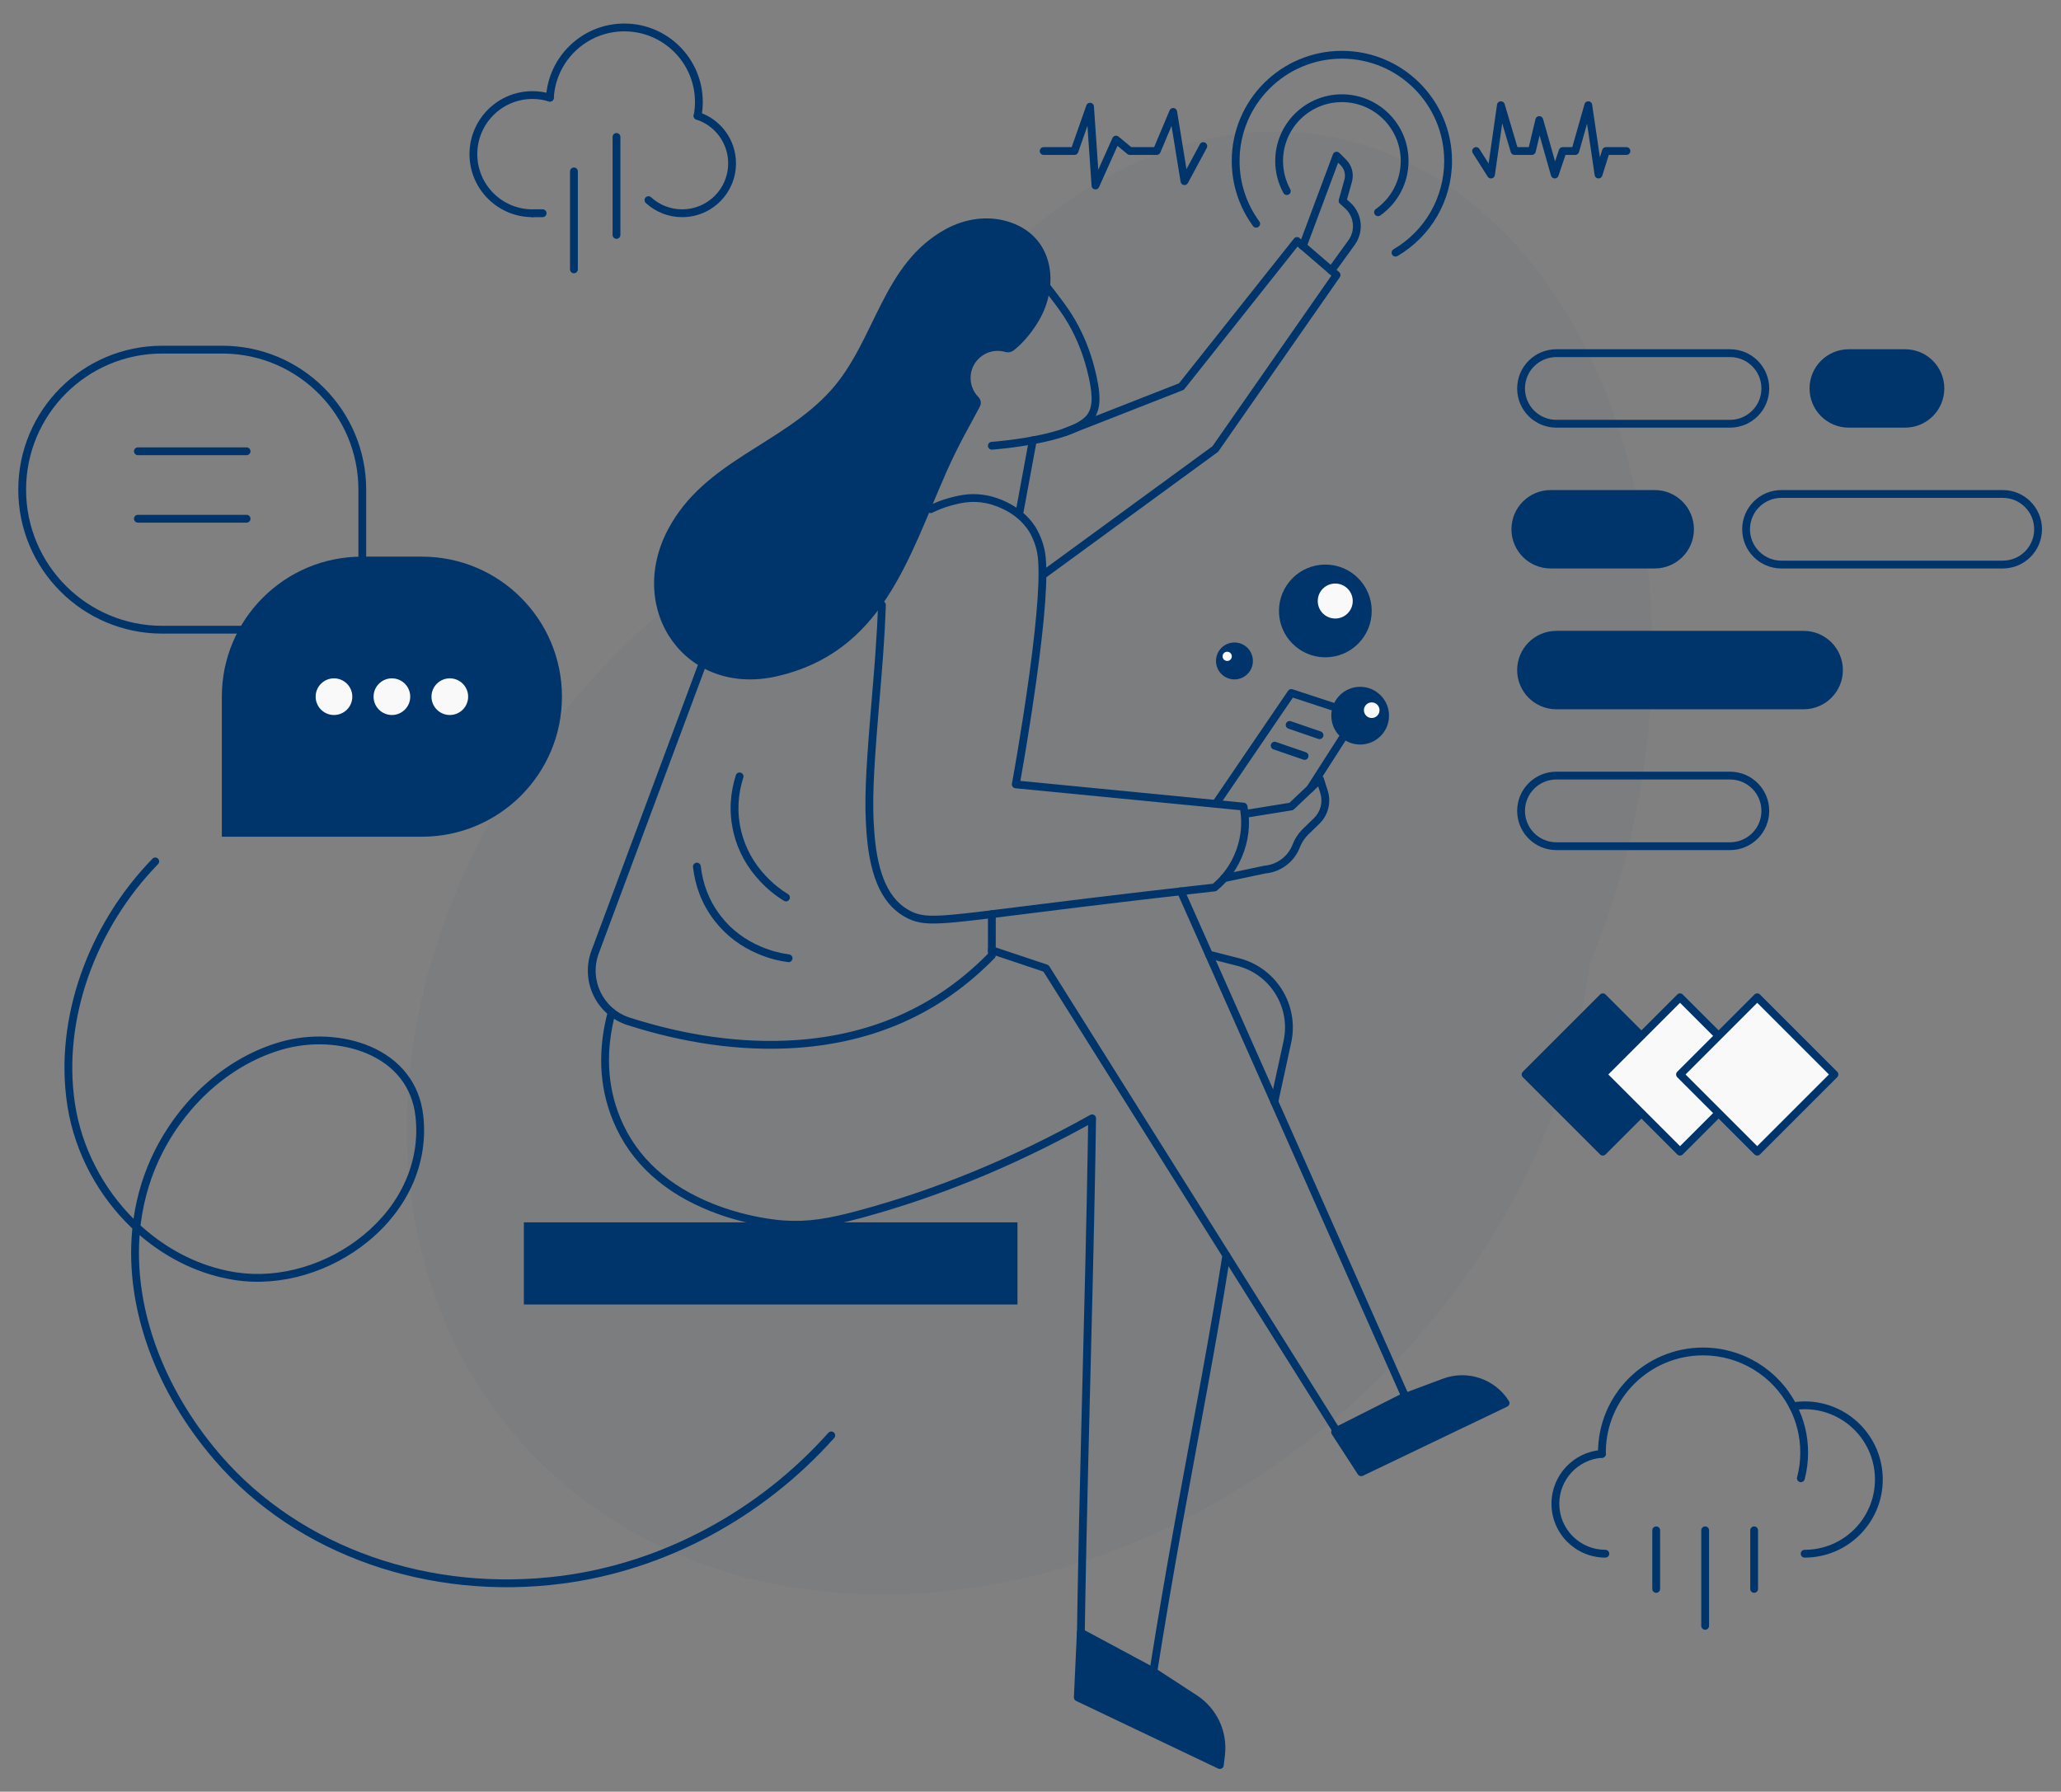 <svg viewBox="114.975 122.427 792.05 688.652" xmlns="http://www.w3.org/2000/svg" xmlns:blush="http://design.blush" overflow="visible" xmlns:xlink="http://www.w3.org/1999/xlink" width="792.05px" height="688.652px"><rect x="114.975" y="122.427" width="792.05" height="688.652" fill="#808080" stroke="none"/><g id="Master/Scenes/Communication" stroke="none" stroke-width="1" fill="none" fill-rule="evenodd" blush:i="0"><g id="Background" transform="translate(271, 173) scale(1 1)" fill="#00356b" blush:width="479" blush:height="563" blush:component="Background" blush:i="0.0" blush:value="1"><g id="Background/1" stroke="none" stroke-width="1" fill="none" fill-rule="evenodd" blush:i="0.0.0"><path d="M401.585,21.622 C324.481,-31.529 222.87,16.932 174.633,129.863 L174.597,129.947 C172.327,135.265 168.47,139.362 163.384,141.797 C138.795,153.569 115.027,169.313 93.18,188.984 C-8.188,280.257 -29.867,421.435 44.757,504.314 C119.382,587.193 262.052,580.389 363.421,489.117 C415.428,442.289 446.46,382.325 454.271,323.837 C454.585,321.484 455.157,319.254 455.993,317.194 C501.368,205.349 477.522,73.968 401.585,21.622" id="Fill-3" fill-opacity=".04" fill="#00356b" blush:i="0.0.0.0"/></g></g><g id="Group-88" transform="translate(123, 132)" blush:i="0.1"><path d="M378.342,125.704 C377.018,125.316 375.584,125.184 374.099,125.365 C369.632,125.907 365.914,129.399 365.138,133.832 C364.508,137.429 365.723,140.768 367.993,143.06 C368.933,144.009 369.181,145.44 368.571,146.628 C365.411,152.792 360.589,160.702 355.573,172.098 C340.924,205.377 331.02,241.065 290.578,250.35 C255.523,258.399 232.31,224.91 248.707,193.9 C262.675,167.485 292.543,161.36 311.347,140.385 C328.478,121.274 330.936,91.807 355.498,78.452 C362.587,74.598 370.88,73.246 378.66,75.388 C396.925,80.415 399.545,99.867 390.98,114.06 C387.81,119.313 384.329,122.884 381.644,125.011 C380.714,125.747 379.482,126.038 378.342,125.704" id="Fill-1" fill="#00356b" blush:i="0.1.0"/><path d="M391.381,96.901 C392.042,96.402 392.983,96.533 393.483,97.194 L394.899,99.047 L397.739,102.725 C401.429,107.53 403.304,110.202 405.243,113.561 C408.401,119.028 410.836,125.094 412.547,131.598 C412.856,132.775 413.143,133.973 413.408,135.195 C415.221,143.562 415.031,149.092 411.018,152.922 C407.678,156.111 401.418,158.523 393.001,160.377 C388.676,161.33 384.053,162.071 379.43,162.627 L378.074,162.784 C377.189,162.883 376.346,162.971 375.551,163.047 L373.931,163.192 L373.253,163.245 C372.427,163.303 371.71,162.681 371.652,161.854 C371.594,161.028 372.217,160.311 373.043,160.253 L373.916,160.183 C374.154,160.163 374.413,160.14 374.689,160.115 L375.859,160.003 C376.862,159.902 377.938,159.784 379.072,159.648 C383.605,159.103 388.136,158.377 392.356,157.447 L393.422,157.207 C400.791,155.499 406.251,153.325 408.946,150.752 C411.912,147.922 412.074,143.203 410.476,135.831 C410.22,134.651 409.944,133.495 409.645,132.361 C408,126.107 405.665,120.289 402.645,115.061 L402.326,114.515 C400.519,111.447 398.647,108.821 395.029,104.121 L392.342,100.644 C391.993,100.191 391.687,99.791 391.388,99.397 L391.089,99.003 C390.59,98.342 390.721,97.401 391.381,96.901 Z" id="Stroke-3" fill="#00356b" fill-rule="nonzero" blush:i="0.1.1"/><path d="M387.416,159.405 C387.566,158.591 388.349,158.052 389.163,158.203 C389.93,158.345 390.452,159.046 390.385,159.808 L390.365,159.951 L385.319,187.235 C385.169,188.05 384.386,188.588 383.572,188.437 C382.805,188.295 382.283,187.594 382.35,186.833 L382.37,186.689 L387.416,159.405 Z" id="Stroke-5" fill="#00356b" fill-rule="nonzero" blush:i="0.1.2"/><path d="M489.246,82.12 C489.745,81.493 490.64,81.374 491.282,81.824 L491.399,81.916 L506.606,94.991 C507.151,95.459 507.282,96.241 506.939,96.857 L506.859,96.986 L460.252,163.861 C460.188,163.951 460.116,164.035 460.034,164.109 L459.906,164.214 L393.924,212.433 C393.255,212.922 392.317,212.776 391.828,212.107 C391.368,211.478 391.47,210.609 392.041,210.102 L392.154,210.011 L457.932,161.941 L503.622,96.381 L490.625,85.206 L447.168,139.937 C447.036,140.103 446.871,140.238 446.684,140.335 L446.54,140.401 L401.749,157.954 C400.978,158.256 400.108,157.876 399.806,157.104 C399.521,156.378 399.841,155.565 400.523,155.22 L400.655,155.161 L445.07,137.754 L489.246,82.12 Z" id="Stroke-7" fill="#00356b" fill-rule="nonzero" blush:i="0.1.3"/><path d="M504.223,49.731 C504.588,48.754 505.801,48.45 506.583,49.099 L506.686,49.193 L509.284,51.779 C511.443,53.928 512.316,57.043 511.605,59.989 L511.528,60.282 L509.622,67.125 L510.859,68.237 C515.446,72.361 516.247,79.232 512.779,84.293 L512.593,84.558 L504.83,95.277 C504.344,95.948 503.406,96.098 502.735,95.612 C502.104,95.155 501.934,94.297 502.321,93.638 L502.4,93.517 L510.163,82.798 C512.888,79.036 512.401,73.855 509.065,70.665 L508.853,70.468 L506.925,68.733 C506.537,68.384 506.361,67.861 506.452,67.353 L506.483,67.216 L508.638,59.477 C509.169,57.574 508.674,55.537 507.346,54.09 L507.168,53.905 L506.219,52.961 L494.065,85.504 C493.793,86.234 493.011,86.626 492.273,86.428 L492.135,86.384 C491.405,86.111 491.013,85.33 491.211,84.592 L491.255,84.454 L504.223,49.731 Z" id="Stroke-9" fill="#00356b" fill-rule="nonzero" blush:i="0.1.4"/><path d="M356.788,181.814 C362.118,180.348 366.093,179.888 371.231,180.833 L371.749,180.938 C372.369,181.07 373.052,181.241 373.877,181.487 C375.48,181.963 377.135,182.589 378.792,183.389 C383.221,185.527 387.008,188.569 389.728,192.686 L390.015,193.131 C390.147,193.342 390.364,193.714 390.637,194.229 C391.086,195.074 391.533,196.023 391.951,197.056 C392.655,198.799 393.203,200.606 393.532,202.438 L393.621,202.964 C394.924,211.232 393.487,228.89 390.13,252.859 C389.068,260.445 387.869,268.238 386.606,275.938 L386.061,279.232 C385.796,280.817 385.537,282.35 385.284,283.822 L384.4,288.909 L384.105,290.571 L470.026,298.957 C470.69,299.022 471.232,299.518 471.355,300.174 C472.354,305.508 472.255,311.285 470.113,317.55 C467.824,324.209 464.065,329.026 459.695,332.683 C459.469,332.873 459.192,332.991 458.899,333.024 L449.614,334.071 C436.004,335.617 422.339,337.222 407.431,339.046 L372.925,343.341 C365.983,344.191 361.501,344.691 357.927,345.001 L356.338,345.131 C348.553,345.726 344.855,345.321 341.126,343.564 L340.811,343.413 C331.3,338.724 326.507,328.24 325.086,311.779 L324.977,310.425 C324.115,299.09 324.558,288.795 326.589,263.998 L327.822,249.075 C327.998,246.877 328.147,244.936 328.29,242.986 L328.381,241.729 C328.884,234.732 329.221,228.629 329.401,222.882 C329.427,222.054 330.119,221.404 330.947,221.43 C331.775,221.456 332.425,222.148 332.4,222.976 L332.333,224.92 C332.153,229.817 331.862,234.999 331.456,240.78 L331.22,244.044 C331.002,246.981 330.763,249.983 330.435,253.946 L329.526,264.889 C327.555,289.037 327.131,299.171 327.968,310.198 L328.026,310.933 C329.305,326.8 333.681,336.553 342.135,340.72 L342.405,340.85 C345.582,342.348 348.821,342.7 356.148,342.137 L357.67,342.012 C360.247,341.788 363.315,341.463 367.471,340.975 L402.966,336.571 L411.105,335.576 C425.138,333.87 438.135,332.352 451.132,330.88 L458.11,330.093 L458.142,330.067 C461.846,326.876 465.041,322.735 467.075,317.141 L467.275,316.577 C469.032,311.438 469.281,306.652 468.649,302.199 L468.593,301.831 L382.195,293.399 C381.321,293.314 380.707,292.5 380.865,291.637 L381.405,288.619 L382.029,285.049 C382.373,283.062 382.732,280.951 383.102,278.737 C384.561,269.999 385.949,261.084 387.159,252.443 L387.575,249.432 C390.651,226.853 391.894,210.231 390.58,202.971 C390.289,201.354 389.8,199.742 389.169,198.18 C388.855,197.403 388.523,196.68 388.188,196.022 L387.987,195.635 C387.75,195.188 387.57,194.879 387.476,194.73 C385.067,190.907 381.602,188.077 377.488,186.091 C375.983,185.364 374.478,184.795 373.022,184.362 C372.067,184.078 371.336,183.907 370.678,183.781 C366.085,182.937 362.516,183.35 357.578,184.708 C355.073,185.387 352.63,186.322 350.271,187.481 C349.527,187.847 348.628,187.54 348.263,186.797 C347.898,186.053 348.204,185.154 348.948,184.789 C351.476,183.547 354.097,182.543 356.788,181.814 Z" id="Stroke-11" fill="#00356b" fill-rule="nonzero" blush:i="0.1.5"/><path d="M498.228,288.872 C498.997,288.144 500.242,288.426 500.64,289.378 L500.687,289.505 L502.219,294.299 C503.624,298.708 502.472,303.522 499.248,306.815 L499.014,307.047 L494.832,311.099 C493.48,312.409 492.408,313.977 491.679,315.707 L491.517,316.109 C489.386,321.637 484.344,325.496 478.473,326.123 L478.228,326.146 L462.678,329.437 C461.915,329.599 461.165,329.149 460.937,328.42 L460.9,328.28 C460.738,327.518 461.188,326.767 461.917,326.539 L462.057,326.502 L477.69,323.194 L477.874,323.167 C482.64,322.764 486.771,319.734 488.597,315.333 L488.718,315.031 C489.546,312.879 490.806,310.919 492.418,309.27 L492.745,308.945 L496.927,304.892 C499.434,302.463 500.396,298.858 499.452,295.514 L499.361,295.211 L498.555,292.69 L489.253,301.487 C489.071,301.659 488.849,301.782 488.609,301.846 L488.462,301.878 L470.679,304.757 C469.861,304.889 469.091,304.333 468.959,303.516 C468.834,302.746 469.319,302.018 470.058,301.825 L470.2,301.795 L487.525,298.99 L498.228,288.872 Z" id="Stroke-13" fill="#00356b" fill-rule="nonzero" blush:i="0.1.6"/><path d="M260.094,246.243 C260.383,245.467 261.247,245.072 262.024,245.361 C262.754,245.634 263.147,246.415 262.95,247.153 L262.906,247.291 L222.087,356.857 C218.309,366.996 223.728,378.261 233.989,381.553 C254.638,388.175 276.475,391.667 297.985,390.183 C325.881,388.258 350.613,378.051 370.839,357.818 L371.647,357 L371.648,341.805 C371.648,341.025 372.243,340.385 373.003,340.312 L373.148,340.305 C373.928,340.305 374.568,340.9 374.641,341.661 L374.648,341.805 L374.648,357.612 C374.648,358.002 374.496,358.377 374.224,358.657 C353.229,380.282 327.36,391.163 298.192,393.175 C276.257,394.689 254.057,391.139 233.073,384.409 C221.297,380.631 215.028,367.808 219.147,356.162 L219.275,355.809 L260.094,246.243 Z" id="Stroke-15" fill="#00356b" fill-rule="nonzero" blush:i="0.1.7"/><path d="M225.587,379.112 C225.801,378.312 226.623,377.836 227.423,378.05 C228.224,378.264 228.699,379.086 228.485,379.887 C224.891,393.338 224.958,407.099 230.385,420.173 C236.858,435.784 249.395,446.449 265.863,453.058 C271.818,455.448 277.931,457.151 283.92,458.277 C286.128,458.692 288.2,459.006 290.102,459.231 L291.21,459.355 C292.02,459.439 292.708,459.496 293.263,459.531 C302.474,460.121 309.994,458.993 323.212,455.371 C350.973,447.76 379.901,436.287 410.949,418.961 C411.958,418.398 413.197,419.138 413.18,420.293 L412.915,436.514 C412.662,450.726 412.348,465.247 411.872,485.023 L410.181,553.268 C409.651,575.187 409.317,590.672 409.05,606.153 L408.845,618.809 L433.803,632.216 L434.034,630.769 C436.84,613.169 439.661,596.631 442.843,578.909 L445.534,564.131 C448.353,548.794 452.437,526.769 452.64,525.663 L453.875,518.896 C456.994,501.719 459.416,487.615 461.769,472.706 C461.899,471.888 462.667,471.33 463.485,471.459 C464.303,471.588 464.862,472.356 464.733,473.174 L464.187,476.608 C461.815,491.439 459.327,505.762 456.094,523.455 L446.5,575.528 L446.436,575.881 C442.778,596.136 439.613,614.677 436.436,634.773 C436.274,635.793 435.154,636.349 434.244,635.86 L406.623,621.02 C406.17,620.777 405.876,620.321 405.837,619.815 L405.832,619.676 L406.097,603.449 C406.407,586.014 406.81,568.113 407.49,540.606 L409.043,477.804 C409.495,458.663 409.787,444.467 410.03,429.776 L410.14,422.838 L409.531,423.174 C379.828,439.475 352.025,450.474 325.298,457.907 L324.005,458.264 L322.527,458.665 C309.913,462.051 302.316,463.117 293.072,462.525 L292.402,462.478 C290.093,462.3 287.016,461.912 283.366,461.226 C277.194,460.065 270.895,458.31 264.745,455.842 C247.588,448.956 234.432,437.765 227.614,421.322 C221.905,407.57 221.835,393.153 225.587,379.112 Z" id="Stroke-17" fill="#00356b" fill-rule="nonzero" blush:i="0.1.8"/><path d="M445.179,331.628 C445.891,331.311 446.718,331.595 447.093,332.261 L447.158,332.39 L533.354,526.5 C533.66,527.188 533.407,527.987 532.781,528.379 L532.659,528.448 L506.303,541.749 C505.655,542.076 504.874,541.89 504.439,541.325 L504.357,541.208 L392.973,363.871 L372.672,357.078 C371.933,356.831 371.514,356.063 371.686,355.319 L371.726,355.18 C371.973,354.44 372.741,354.021 373.485,354.194 L373.624,354.233 L394.433,361.196 C394.715,361.291 394.962,361.466 395.143,361.7 L395.228,361.821 L506.171,538.455 L530.033,526.412 L444.416,333.607 C444.1,332.895 444.384,332.068 445.049,331.693 L445.179,331.628 Z" id="Stroke-19" fill="#00356b" fill-rule="nonzero" blush:i="0.1.9"/><path d="M486.985,255.935 C487.335,255.421 487.96,255.181 488.556,255.316 L488.693,255.354 L514.13,263.71 C515.017,264.001 515.415,265.015 514.995,265.824 L514.925,265.944 L496.74,294.346 C496.294,295.043 495.366,295.247 494.668,294.8 C494.012,294.38 493.793,293.533 494.142,292.853 L494.214,292.728 L511.354,265.955 L488.829,258.555 L460.528,300.121 C460.089,300.766 459.237,300.96 458.567,300.592 L458.444,300.517 C457.799,300.078 457.604,299.225 457.973,298.556 L458.048,298.433 L486.985,255.935 Z" id="Stroke-21" fill="#00356b" fill-rule="nonzero" blush:i="0.1.10"/><path d="M507.665,26.678 C521.812,26.678 533.28,38.147 533.28,52.294 C533.28,60.722 529.177,68.464 522.42,73.235 C521.743,73.713 520.807,73.551 520.329,72.875 C519.852,72.198 520.013,71.262 520.69,70.784 C526.659,66.57 530.28,59.737 530.28,52.294 C530.28,39.804 520.155,29.678 507.665,29.678 C495.175,29.678 485.05,39.804 485.05,52.294 C485.05,56.143 486.012,59.85 487.822,63.15 C488.22,63.877 487.954,64.788 487.228,65.187 C486.502,65.585 485.59,65.319 485.192,64.593 C483.14,60.853 482.05,56.651 482.05,52.294 C482.05,38.147 493.518,26.678 507.665,26.678 Z" id="Stroke-23" fill="#00356b" fill-rule="nonzero" blush:i="0.1.11"/><path d="M407.332,617.921 L406.174,642.827 L460.763,668.834 L461.228,664.987 C462.266,656.412 458.337,647.992 451.1,643.278 L434.954,632.761 L407.332,617.921 Z" id="Fill-25" fill="#00356b" blush:i="0.1.12"/><path d="M405.834,617.852 L404.676,642.758 C404.647,643.361 404.984,643.922 405.529,644.181 L460.118,670.188 C461.044,670.63 462.129,670.032 462.252,669.014 L462.717,665.167 C463.824,656.025 459.635,647.048 451.919,642.021 L435.773,631.504 L435.664,631.44 L408.042,616.6 C407.069,616.077 405.885,616.749 405.834,617.852 Z M408.719,620.369 L434.187,634.052 L450.281,644.535 L450.617,644.758 C457.16,649.199 460.692,656.934 459.739,664.807 L459.523,666.582 L407.718,641.901 L408.719,620.369 Z" id="Stroke-27" fill="#00356b" fill-rule="nonzero" blush:i="0.1.13"/><path d="M505.053,540.878 L515.075,556.306 L570.584,529.701 C565.594,521.8 555.746,518.482 546.992,521.753 L531.408,527.577 L505.053,540.878 Z" id="Fill-29" fill="#00356b" blush:i="0.1.14"/><path d="M530.882,526.172 L530.732,526.238 L504.377,539.539 C503.58,539.941 503.308,540.947 503.795,541.695 L513.817,557.123 C514.227,557.756 515.043,557.985 515.723,557.659 L571.232,531.054 C572.041,530.666 572.331,529.659 571.852,528.9 C566.482,520.399 555.886,516.829 546.467,520.348 L530.882,526.172 Z M568.343,529.111 L515.614,554.384 L507.221,541.463 L532.01,528.953 L547.517,523.158 C555.019,520.355 563.391,522.789 568.244,528.983 L568.343,529.111 Z" id="Stroke-31" fill="#00356b" fill-rule="nonzero" blush:i="0.1.15"/><path d="M455.14,356.958 C455.333,356.202 456.068,355.728 456.823,355.846 L456.965,355.875 L468.138,358.727 C482.326,362.347 491.153,376.446 488.275,390.75 L488.184,391.184 L483.172,414.2 C482.996,415.009 482.197,415.522 481.388,415.346 C480.626,415.18 480.126,414.463 480.217,413.704 L480.241,413.561 L485.253,390.545 C488.028,377.801 480.319,365.147 467.777,361.734 L467.396,361.634 L456.223,358.782 C455.42,358.577 454.935,357.76 455.14,356.958 Z" id="Stroke-33" fill="#00356b" fill-rule="nonzero" blush:i="0.1.16"/><path d="M259.622,322.009 C260.445,321.915 261.189,322.506 261.283,323.329 C262.026,329.816 264.226,336.328 268.923,342.439 C273.106,347.88 278.432,351.738 284.454,354.285 C288.453,355.977 291.979,356.825 295.229,357.252 C296.05,357.36 296.628,358.114 296.52,358.935 C296.412,359.756 295.659,360.335 294.837,360.227 C291.342,359.767 287.565,358.859 283.285,357.048 C276.811,354.309 271.065,350.148 266.545,344.268 C261.471,337.667 259.102,330.654 258.303,323.67 C258.208,322.847 258.799,322.103 259.622,322.009 Z" id="Stroke-35" fill="#00356b" fill-rule="nonzero" blush:i="0.1.17"/><path d="M274.764,288.393 C275.013,287.603 275.855,287.165 276.645,287.414 C277.435,287.663 277.874,288.505 277.625,289.295 C275.661,295.522 275.019,302.366 276.822,309.861 C278.426,316.533 281.72,322.225 286.182,327.004 C289.146,330.178 292.021,332.387 294.816,334.102 C295.522,334.535 295.743,335.458 295.31,336.165 C294.877,336.871 293.953,337.092 293.247,336.659 C290.241,334.815 287.161,332.448 283.99,329.051 C279.193,323.914 275.639,317.773 273.905,310.562 C271.958,302.468 272.65,295.097 274.764,288.393 Z" id="Stroke-37" fill="#00356b" fill-rule="nonzero" blush:i="0.1.18"/><polygon id="Fill-39" fill="#00356b" points="193.297 491.817 382.992 491.817 382.992 460.247 193.297 460.247" blush:i="0.1.19"/><path d="M507.665,9.973 C531.038,9.973 549.986,28.921 549.986,52.294 C549.986,67.493 541.906,81.29 529.031,88.834 C528.316,89.253 527.397,89.013 526.978,88.298 C526.559,87.583 526.799,86.664 527.514,86.245 C539.479,79.234 546.986,66.417 546.986,52.294 C546.986,30.577 529.381,12.973 507.665,12.973 C485.949,12.973 468.343,30.577 468.343,52.294 C468.343,60.77 471.03,68.837 475.937,75.525 C476.427,76.193 476.283,77.132 475.615,77.622 C474.947,78.112 474.008,77.968 473.518,77.3 C468.237,70.101 465.343,61.413 465.343,52.294 C465.343,28.92 484.292,9.973 507.665,9.973 Z" id="Stroke-41" fill="#00356b" fill-rule="nonzero" blush:i="0.1.20"/><path d="M77.382,123.313 L54.324,123.313 C23.769,123.313 -1,148.082 -1,178.636 C-1,209.191 23.769,233.96 54.324,233.96 L131.206,233.96 C132.034,233.96 132.706,233.289 132.706,232.46 L132.706,178.636 C132.706,148.082 107.937,123.313 77.382,123.313 Z M78.247,126.32 C106.746,126.782 129.706,150.028 129.706,178.636 L129.706,230.96 L54.324,230.96 C25.426,230.96 2,207.534 2,178.636 C2,149.739 25.426,126.313 54.324,126.313 L77.382,126.313 L78.247,126.32 Z" id="Stroke-42" fill="#00356b" fill-rule="nonzero" blush:i="0.1.21"/><path d="M86.744,162.377 C87.572,162.377 88.244,163.049 88.244,163.877 C88.244,164.657 87.649,165.298 86.888,165.371 L86.744,165.377 L44.962,165.377 C44.133,165.377 43.462,164.706 43.462,163.877 C43.462,163.098 44.057,162.457 44.817,162.384 L44.962,162.377 L86.744,162.377 Z" id="Stroke-43" fill="#00356b" fill-rule="nonzero" blush:i="0.1.22"/><path d="M86.744,188.306 C87.572,188.306 88.244,188.978 88.244,189.806 C88.244,190.586 87.649,191.227 86.888,191.299 L86.744,191.306 L44.962,191.306 C44.133,191.306 43.462,190.635 43.462,189.806 C43.462,189.026 44.057,188.386 44.817,188.313 L44.962,188.306 L86.744,188.306 Z" id="Stroke-44" fill="#00356b" fill-rule="nonzero" blush:i="0.1.23"/><path d="M77.229,312.021 L154.111,312.021 C183.837,312.021 207.935,287.923 207.935,258.197 C207.935,228.471 183.837,204.374 154.111,204.374 L131.053,204.374 C101.327,204.374 77.229,228.471 77.229,258.197 L77.229,312.021 Z" id="Fill-45" fill="#00356b" blush:i="0.1.24"/><path d="M127.369,258.197 C127.369,262.088 124.215,265.242 120.324,265.242 C116.433,265.242 113.279,262.088 113.279,258.197 C113.279,254.306 116.433,251.152 120.324,251.152 C124.215,251.152 127.369,254.306 127.369,258.197" id="Fill-46" fill="#f9f9f9" blush:i="0.1.25"/><path d="M149.627,258.197 C149.627,262.088 146.474,265.242 142.582,265.242 C138.691,265.242 135.538,262.088 135.538,258.197 C135.538,254.306 138.691,251.152 142.582,251.152 C146.474,251.152 149.627,254.306 149.627,258.197" id="Fill-47" fill="#f9f9f9" blush:i="0.1.26"/><path d="M171.886,258.197 C171.886,262.088 168.732,265.242 164.841,265.242 C160.95,265.242 157.796,262.088 157.796,258.197 C157.796,254.306 160.95,251.152 164.841,251.152 C168.732,251.152 171.886,254.306 171.886,258.197" id="Fill-48" fill="#f9f9f9" blush:i="0.1.27"/><path d="M656.827,124.663 L590.095,124.663 C581.772,124.663 575.026,131.409 575.026,139.731 C575.026,148.053 581.773,154.799 590.095,154.799 L656.827,154.799 C665.148,154.799 671.895,148.053 671.895,139.731 C671.895,131.409 665.149,124.663 656.827,124.663 Z M590.095,127.663 L656.827,127.663 C663.492,127.663 668.895,133.066 668.895,139.731 C668.895,146.396 663.492,151.799 656.827,151.799 L590.095,151.799 C583.43,151.799 578.026,146.396 578.026,139.731 C578.026,133.066 583.429,127.663 590.095,127.663 Z" id="Stroke-49" fill="#00356b" fill-rule="nonzero" blush:i="0.1.28"/><path d="M656.827,287.029 L590.095,287.029 C581.773,287.029 575.026,293.776 575.026,302.098 C575.026,310.42 581.773,317.166 590.095,317.166 L656.827,317.166 C665.148,317.166 671.895,310.42 671.895,302.098 C671.895,293.776 665.149,287.029 656.827,287.029 Z M590.095,290.029 L656.827,290.029 C663.492,290.029 668.895,295.433 668.895,302.098 C668.895,308.763 663.492,314.166 656.827,314.166 L590.095,314.166 C583.43,314.166 578.026,308.763 578.026,302.098 C578.026,295.433 583.429,290.029 590.095,290.029 Z" id="Stroke-50" fill="#00356b" fill-rule="nonzero" blush:i="0.1.29"/><path d="M724.113,153.299 L702.46,153.299 C694.967,153.299 688.892,147.224 688.892,139.731 C688.892,132.237 694.967,126.163 702.46,126.163 L724.113,126.163 C731.607,126.163 737.681,132.237 737.681,139.731 C737.681,147.224 731.607,153.299 724.113,153.299" id="Fill-51" fill="#00356b" blush:i="0.1.30"/><path d="M724.113,124.663 L702.46,124.663 C694.138,124.663 687.392,131.409 687.392,139.731 C687.392,148.053 694.139,154.799 702.46,154.799 L724.113,154.799 C732.435,154.799 739.181,148.053 739.181,139.731 C739.181,131.409 732.436,124.663 724.113,124.663 Z M702.46,127.663 L724.113,127.663 C730.779,127.663 736.181,133.066 736.181,139.731 C736.181,146.396 730.778,151.799 724.113,151.799 L702.46,151.799 C695.796,151.799 690.392,146.396 690.392,139.731 C690.392,133.066 695.795,127.663 702.46,127.663 Z" id="Stroke-52" fill="#00356b" fill-rule="nonzero" blush:i="0.1.31"/><path d="M685.133,261.543 L590.095,261.543 C582.602,261.543 576.527,255.469 576.527,247.976 C576.527,240.481 582.602,234.407 590.095,234.407 L685.133,234.407 C692.626,234.407 698.701,240.481 698.701,247.976 C698.701,255.469 692.626,261.543 685.133,261.543" id="Fill-53" fill="#00356b" blush:i="0.1.32"/><path d="M685.133,232.907 L590.095,232.907 C581.773,232.907 575.027,239.653 575.027,247.976 C575.027,256.298 581.773,263.043 590.095,263.043 L685.133,263.043 C693.454,263.043 700.201,256.298 700.201,247.976 C700.201,239.653 693.455,232.907 685.133,232.907 Z M590.095,235.907 L685.133,235.907 C691.798,235.907 697.201,241.31 697.201,247.976 C697.201,254.641 691.797,260.043 685.133,260.043 L590.095,260.043 C583.43,260.043 578.027,254.641 578.027,247.976 C578.027,241.31 583.43,235.907 590.095,235.907 Z" id="Stroke-54" fill="#00356b" fill-rule="nonzero" blush:i="0.1.33"/><path d="M761.65,178.785 L676.572,178.785 C668.25,178.785 661.504,185.531 661.504,193.853 C661.504,202.176 668.25,208.921 676.572,208.921 L761.65,208.921 C769.972,208.921 776.718,202.175 776.718,193.853 C776.718,185.531 769.972,178.785 761.65,178.785 Z M676.572,181.785 L761.65,181.785 C768.315,181.785 773.718,187.188 773.718,193.853 C773.718,200.519 768.315,205.921 761.65,205.921 L676.572,205.921 C669.907,205.921 664.504,200.519 664.504,193.853 C664.504,187.188 669.907,181.785 676.572,181.785 Z" id="Stroke-55" fill="#00356b" fill-rule="nonzero" blush:i="0.1.34"/><path d="M627.895,207.421 L587.895,207.421 C580.402,207.421 574.327,201.347 574.327,193.853 C574.327,186.359 580.402,180.285 587.895,180.285 L627.895,180.285 C635.388,180.285 641.462,186.359 641.462,193.853 C641.462,201.347 635.388,207.421 627.895,207.421" id="Fill-56" fill="#00356b" blush:i="0.1.35"/><path d="M627.895,178.785 L587.895,178.785 C579.574,178.785 572.827,185.531 572.827,193.853 C572.827,202.175 579.574,208.921 587.895,208.921 L627.895,208.921 C636.217,208.921 642.962,202.176 642.962,193.853 C642.962,185.531 636.217,178.785 627.895,178.785 Z M587.895,181.785 L627.895,181.785 C634.56,181.785 639.962,187.188 639.962,193.853 C639.962,200.519 634.56,205.921 627.895,205.921 L587.895,205.921 C581.23,205.921 575.827,200.519 575.827,193.853 C575.827,187.188 581.23,181.785 587.895,181.785 Z" id="Stroke-57" fill="#00356b" fill-rule="nonzero" blush:i="0.1.36"/><path d="M409.468,30.94 C409.993,29.449 412.133,29.691 412.364,31.19 L412.38,31.334 L414.05,55.637 L419.501,43.472 C419.886,42.611 420.951,42.325 421.712,42.844 L421.824,42.928 L426.734,46.977 L435.517,46.977 L441.456,32.853 C442.02,31.51 443.943,31.692 444.289,33.049 L444.319,33.193 L447.938,55.454 L453.092,45.871 C453.462,45.185 454.289,44.902 454.994,45.199 L455.124,45.261 C455.811,45.63 456.093,46.458 455.797,47.162 L455.735,47.293 L448.488,60.767 C447.831,61.987 446.041,61.731 445.714,60.434 L445.686,60.297 L442.196,38.833 L437.897,49.059 C437.681,49.573 437.2,49.921 436.653,49.972 L436.514,49.978 L426.197,49.978 C425.898,49.978 425.607,49.889 425.361,49.724 L425.242,49.635 L421.433,46.494 L414.335,62.341 C413.717,63.722 411.708,63.411 411.486,61.973 L411.47,61.831 L409.886,38.795 L406.308,48.975 C406.113,49.53 405.614,49.915 405.038,49.971 L404.892,49.978 L393.058,49.978 C392.229,49.978 391.558,49.306 391.558,48.478 C391.558,47.698 392.152,47.058 392.913,46.985 L393.058,46.978 L403.83,46.977 L409.468,30.94 Z" id="Stroke-58" fill="#00356b" fill-rule="nonzero" blush:i="0.1.37"/><path d="M600.911,30.447 C601.339,28.941 603.463,29.032 603.81,30.492 L603.838,30.638 L606.823,50.86 L607.721,48.025 C607.904,47.446 608.416,47.04 609.012,46.984 L609.151,46.978 L617.02,46.978 C617.849,46.978 618.52,47.65 618.52,48.478 C618.52,49.258 617.925,49.898 617.165,49.971 L617.02,49.978 L610.249,49.977 L607.719,57.967 C607.254,59.435 605.178,59.317 604.834,57.881 L604.805,57.733 L601.889,37.977 L598.788,48.888 C598.618,49.487 598.098,49.913 597.487,49.971 L597.345,49.978 L593.594,49.977 L590.898,57.992 C590.444,59.341 588.571,59.343 588.08,58.065 L588.033,57.924 L583.652,42.491 L582.134,48.828 C581.983,49.457 581.447,49.914 580.813,49.972 L580.675,49.978 L574.01,49.978 C573.394,49.978 572.845,49.602 572.619,49.038 L572.572,48.905 L569.289,37.857 L566.451,57.726 C566.261,59.059 564.568,59.466 563.78,58.433 L563.699,58.317 L557.973,49.281 C557.53,48.581 557.737,47.654 558.437,47.211 C559.096,46.794 559.955,46.953 560.424,47.557 L560.507,47.675 L564.056,53.276 L567.289,30.645 C567.51,29.101 569.616,28.898 570.164,30.29 L570.212,30.43 L575.128,46.977 L579.492,46.977 L582.071,36.22 C582.419,34.769 584.412,34.68 584.925,36.017 L584.973,36.16 L589.597,52.448 L591.094,48 C591.285,47.433 591.792,47.038 592.379,46.984 L592.516,46.978 L596.212,46.977 L600.911,30.447 Z" id="Stroke-59" fill="#00356b" fill-rule="nonzero" blush:i="0.1.38"/><path d="M519.131,225.244 C519.131,235.087 511.152,243.066 501.309,243.066 C491.466,243.066 483.486,235.087 483.486,225.244 C483.486,215.401 491.466,207.422 501.309,207.422 C511.152,207.422 519.131,215.401 519.131,225.244" id="Fill-60" fill="#00356b" blush:i="0.1.39"/><path d="M511.837,221.439 C511.837,225.152 508.826,228.163 505.113,228.163 C501.4,228.163 498.39,225.152 498.39,221.439 C498.39,217.726 501.4,214.715 505.113,214.715 C508.826,214.715 511.837,217.726 511.837,221.439" id="Fill-61" fill="#f9f9f9" blush:i="0.1.40"/><polygon id="Fill-62" fill="#00356b" points="637.613 403.407 607.944 433.076 578.275 403.407 607.944 373.737" blush:i="0.1.41"/><path d="M606.884,372.676 L577.215,402.346 C576.629,402.932 576.629,403.882 577.215,404.467 L606.884,434.136 C607.469,434.722 608.419,434.722 609.005,434.136 L638.674,404.467 C639.26,403.882 639.26,402.932 638.674,402.346 L609.005,372.676 C608.419,372.09 607.469,372.09 606.884,372.676 Z M607.944,375.858 L635.492,403.406 L607.944,430.955 L580.395,403.406 L607.944,375.858 Z" id="Stroke-63" fill="#00356b" fill-rule="nonzero" blush:i="0.1.42"/><polygon id="Fill-64" fill="#f9f9f9" points="667.283 403.407 637.613 433.076 607.944 403.407 637.613 373.737" blush:i="0.1.43"/><path d="M636.552,372.676 L606.883,402.346 C606.298,402.932 606.298,403.882 606.883,404.467 L636.552,434.136 C637.138,434.722 638.088,434.722 638.674,434.136 L668.344,404.467 C668.93,403.882 668.93,402.932 668.344,402.346 L638.674,372.676 C638.088,372.09 637.138,372.09 636.552,372.676 Z M637.613,375.858 L665.161,403.406 L637.613,430.955 L610.064,403.406 L637.613,375.858 Z" id="Stroke-65" fill="#00356b" fill-rule="nonzero" blush:i="0.1.44"/><polygon id="Fill-66" fill="#f9f9f9" points="696.952 403.407 667.283 433.076 637.613 403.407 667.283 373.737" blush:i="0.1.45"/><path d="M666.222,372.676 L636.552,402.346 C635.967,402.932 635.967,403.882 636.552,404.467 L666.222,434.136 C666.808,434.722 667.758,434.722 668.344,434.136 L698.013,404.467 C698.598,403.882 698.598,402.932 698.013,402.346 L668.344,372.676 C667.758,372.09 666.808,372.09 666.222,372.676 Z M667.282,375.858 L694.831,403.406 L667.282,430.955 L639.734,403.406 L667.282,375.858 Z" id="Stroke-67" fill="#00356b" fill-rule="nonzero" blush:i="0.1.46"/><path d="M525.782,265.5 C525.782,271.626 520.816,276.592 514.69,276.592 C508.564,276.592 503.598,271.626 503.598,265.5 C503.598,259.374 508.564,254.408 514.69,254.408 C520.816,254.408 525.782,259.374 525.782,265.5" id="Fill-68" fill="#00356b" blush:i="0.1.47"/><path d="M522.13,263.396 C522.13,265.052 520.787,266.395 519.131,266.395 C517.474,266.395 516.131,265.052 516.131,263.396 C516.131,261.739 517.474,260.396 519.131,260.396 C520.787,260.396 522.13,261.739 522.13,263.396" id="Fill-69" fill="#f9f9f9" blush:i="0.1.48"/><path d="M473.473,244.47 C473.473,248.387 470.298,251.563 466.38,251.563 C462.463,251.563 459.288,248.387 459.288,244.47 C459.288,240.553 462.463,237.377 466.38,237.377 C470.298,237.377 473.473,240.553 473.473,244.47" id="Fill-70" fill="#00356b" blush:i="0.1.49"/><path d="M465.369,242.696 C465.369,243.676 464.574,244.47 463.594,244.47 C462.614,244.47 461.819,243.676 461.819,242.696 C461.819,241.716 462.614,240.922 463.594,240.922 C464.574,240.922 465.369,241.716 465.369,242.696" id="Fill-71" fill="#f9f9f9" blush:i="0.1.50"/><path d="M50.567,320.474 C51.145,319.88 52.095,319.867 52.689,320.445 C53.282,321.023 53.295,321.972 52.718,322.566 C28.612,347.34 15.954,382.461 20.761,414.491 C23.3,431.411 31.505,447.024 43.203,458.782 L43.296,458.874 L43.325,458.663 C44.625,449.749 47.264,441.084 51.346,432.892 L51.912,431.778 C62.215,411.855 79.756,396.578 99.882,390.854 C111.181,387.642 124,388.242 134.284,392.647 C145.789,397.575 153.231,406.746 154.63,419.199 C156.703,437.631 148.636,455.08 133.537,467.489 C119.094,479.358 99.919,485.104 82.369,482.447 C68.969,480.418 56.555,474.386 46.221,465.645 L45.632,465.141 L45.552,466.323 C43.814,494.217 54.979,524.048 75.908,548.737 L76.811,549.792 C107.797,585.645 157.59,602.605 207.646,596.131 C246.587,591.095 283.54,571.148 310.316,541.134 C310.868,540.516 311.816,540.462 312.434,541.014 C313.052,541.565 313.106,542.513 312.555,543.131 C285.305,573.677 247.698,593.976 208.031,599.107 C157.013,605.705 106.214,588.402 74.542,551.754 C51.889,525.541 40.043,493.402 42.749,463.549 L42.839,462.616 L42.535,462.329 C29.853,450.2 20.871,433.809 17.953,415.949 L17.794,414.937 C12.842,381.939 25.833,345.895 50.567,320.474 Z M133.103,395.405 C123.469,391.278 111.356,390.711 100.703,393.74 C81.408,399.227 64.514,413.941 54.577,433.156 C50.131,441.753 47.355,450.922 46.122,460.378 L45.99,461.449 L46.673,462.064 C56.647,470.943 68.765,477.147 81.88,479.332 L82.818,479.481 C99.501,482.006 117.829,476.515 131.632,465.171 C145.984,453.377 153.601,436.899 151.649,419.534 C150.376,408.205 143.657,399.925 133.103,395.405 Z" id="Stroke-72" fill="#00356b" fill-rule="nonzero" blush:i="0.1.51"/><path d="M646.465,508.37 C661.719,508.37 675.458,516.915 682.345,530.231 C685.278,535.903 686.828,542.205 686.828,548.732 C686.828,552.226 686.384,555.663 685.515,558.986 C685.305,559.787 684.485,560.267 683.684,560.057 C682.882,559.847 682.403,559.028 682.612,558.226 C683.417,555.151 683.828,551.969 683.828,548.732 C683.828,542.687 682.394,536.857 679.68,531.609 C673.304,519.279 660.586,511.37 646.465,511.37 C626.033,511.37 609.43,527.765 609.1,548.114 L609.096,548.966 L609.102,549.162 C609.142,549.99 608.503,550.693 607.676,550.733 C606.849,550.773 606.145,550.135 606.105,549.307 L606.1,549.159 L606.095,548.944 L606.095,548.732 C606.095,526.441 624.17,508.37 646.465,508.37 Z" id="Stroke-73" fill="#00356b" fill-rule="nonzero" blush:i="0.1.52"/><path d="M685.51,529.065 C702.089,529.065 715.529,542.507 715.529,559.083 C715.529,575.661 702.089,589.103 685.51,589.103 C684.681,589.103 684.01,588.432 684.01,587.603 C684.01,586.775 684.681,586.103 685.51,586.103 C700.432,586.103 712.529,574.004 712.529,559.083 C712.529,544.164 700.432,532.065 685.51,532.065 C684.085,532.065 682.664,532.179 681.245,532.401 C680.427,532.53 679.659,531.97 679.531,531.152 C679.402,530.333 679.962,529.566 680.78,529.438 C682.351,529.191 683.927,529.065 685.51,529.065 Z" id="Stroke-74" fill="#00356b" fill-rule="nonzero" blush:i="0.1.53"/><path d="M607.502,547.738 C608.329,547.682 609.044,548.307 609.1,549.134 C609.156,549.96 608.531,550.676 607.704,550.731 C598.448,551.356 591.216,559.063 591.216,568.39 C591.216,578.176 599.141,586.103 608.921,586.103 C609.75,586.103 610.421,586.774 610.421,587.603 C610.421,588.431 609.75,589.103 608.921,589.103 C597.484,589.103 588.216,579.833 588.216,568.39 C588.216,557.482 596.673,548.469 607.502,547.738 Z" id="Stroke-75" fill="#00356b" fill-rule="nonzero" blush:i="0.1.54"/><path d="M628.457,577.115 C629.237,577.115 629.877,577.71 629.95,578.47 L629.957,578.615 L629.957,601.137 C629.957,601.965 629.285,602.637 628.457,602.637 C627.677,602.637 627.036,602.042 626.964,601.281 L626.957,601.137 L626.957,578.615 C626.957,577.786 627.628,577.115 628.457,577.115 Z" id="Stroke-76" fill="#00356b" fill-rule="nonzero" blush:i="0.1.55"/><path d="M647.277,577.115 C648.057,577.115 648.698,577.71 648.77,578.47 L648.777,578.615 L648.777,615.33 C648.777,616.158 648.106,616.83 647.277,616.83 C646.498,616.83 645.857,616.235 645.784,615.474 L645.777,615.33 L645.777,578.615 C645.777,577.786 646.449,577.115 647.277,577.115 Z" id="Stroke-77" fill="#00356b" fill-rule="nonzero" blush:i="0.1.56"/><path d="M666.097,577.115 C666.877,577.115 667.518,577.71 667.591,578.47 L667.597,578.615 L667.597,601.137 C667.597,601.965 666.926,602.637 666.097,602.637 C665.318,602.637 664.677,602.042 664.604,601.281 L664.597,601.137 L664.597,578.615 C664.597,577.786 665.269,577.115 666.097,577.115 Z" id="Stroke-78" fill="#00356b" fill-rule="nonzero" blush:i="0.1.57"/><path d="M196.603,25.467 C199.068,25.467 201.471,25.831 203.753,26.543 C204.543,26.79 204.984,27.632 204.737,28.422 C204.49,29.213 203.649,29.654 202.858,29.407 C200.867,28.785 198.766,28.467 196.603,28.467 C184.893,28.467 175.401,37.961 175.401,49.679 C175.401,61.39 184.897,70.891 196.603,70.891 C197.432,70.891 198.103,71.563 198.103,72.391 C198.103,73.22 197.432,73.891 196.603,73.891 C183.24,73.891 172.401,63.046 172.401,49.679 C172.401,36.305 183.236,25.467 196.603,25.467 Z" id="Stroke-79" fill="#00356b" fill-rule="nonzero" blush:i="0.1.58"/><path d="M258.628,34.5 C258.883,33.712 259.729,33.28 260.517,33.535 C268.976,36.276 274.816,44.183 274.816,53.213 C274.816,64.634 265.558,73.891 254.138,73.891 C248.893,73.891 243.951,71.931 240.165,68.46 C239.554,67.9 239.513,66.951 240.073,66.341 C240.633,65.73 241.582,65.689 242.192,66.249 C245.43,69.217 249.651,70.891 254.138,70.891 C263.901,70.891 271.816,62.977 271.816,53.213 C271.816,45.493 266.822,38.732 259.592,36.389 C258.804,36.134 258.372,35.288 258.628,34.5 Z" id="Stroke-80" fill="#00356b" fill-rule="nonzero" blush:i="0.1.59"/><path d="M231.905,-0.525 C248.549,-0.525 262.054,12.98 262.054,29.625 C262.054,31.521 261.876,33.407 261.528,35.241 C261.374,36.055 260.589,36.59 259.775,36.436 C258.961,36.282 258.427,35.497 258.581,34.683 C258.893,33.032 259.054,31.334 259.054,29.625 C259.054,14.637 246.892,2.475 231.905,2.475 C217.495,2.475 205.617,13.738 204.803,28.06 C204.756,28.887 204.048,29.52 203.221,29.473 C202.393,29.426 201.761,28.717 201.808,27.89 C202.712,11.982 215.902,-0.525 231.905,-0.525 Z" id="Stroke-81" fill="#00356b" fill-rule="nonzero" blush:i="0.1.60"/><path d="M200.513,70.888 C201.342,70.888 202.013,71.56 202.013,72.388 C202.013,73.168 201.418,73.809 200.658,73.881 L200.513,73.888 L196.607,73.888 C195.779,73.888 195.107,73.217 195.107,72.388 C195.107,71.608 195.702,70.968 196.463,70.895 L196.607,70.888 L200.513,70.888 Z" id="Stroke-82" fill="#00356b" fill-rule="nonzero" blush:i="0.1.61"/><path d="M212.539,54.803 C213.319,54.803 213.959,55.398 214.032,56.159 L214.039,56.303 L214.039,93.962 C214.039,94.791 213.367,95.462 212.539,95.462 C211.759,95.462 211.119,94.867 211.046,94.107 L211.039,93.962 L211.039,56.303 C211.039,55.475 211.711,54.803 212.539,54.803 Z" id="Stroke-83" fill="#00356b" fill-rule="nonzero" blush:i="0.1.62"/><path d="M228.895,41.563 C229.675,41.563 230.316,42.158 230.389,42.918 L230.395,43.063 L230.395,80.722 C230.395,81.55 229.724,82.222 228.895,82.222 C228.116,82.222 227.475,81.627 227.402,80.866 L227.395,80.722 L227.395,43.063 C227.395,42.234 228.067,41.563 228.895,41.563 Z" id="Stroke-84" fill="#00356b" fill-rule="nonzero" blush:i="0.1.63"/><path d="M486.164,268.567 C486.418,267.83 487.189,267.418 487.932,267.596 L488.071,267.637 L499.56,271.587 C500.343,271.856 500.76,272.709 500.49,273.493 C500.237,274.23 499.466,274.643 498.723,274.464 L498.584,274.424 L487.095,270.474 C486.312,270.204 485.895,269.351 486.164,268.567 Z" id="Stroke-85" fill="#00356b" fill-rule="nonzero" blush:i="0.1.64"/><path d="M480.419,276.533 C480.673,275.796 481.444,275.383 482.187,275.562 L482.326,275.602 L493.815,279.553 C494.598,279.823 495.015,280.676 494.745,281.46 C494.492,282.197 493.721,282.609 492.978,282.431 L492.839,282.39 L481.35,278.439 C480.567,278.17 480.15,277.316 480.419,276.533 Z" id="Stroke-86" fill="#00356b" fill-rule="nonzero" blush:i="0.1.65"/></g></g></svg>